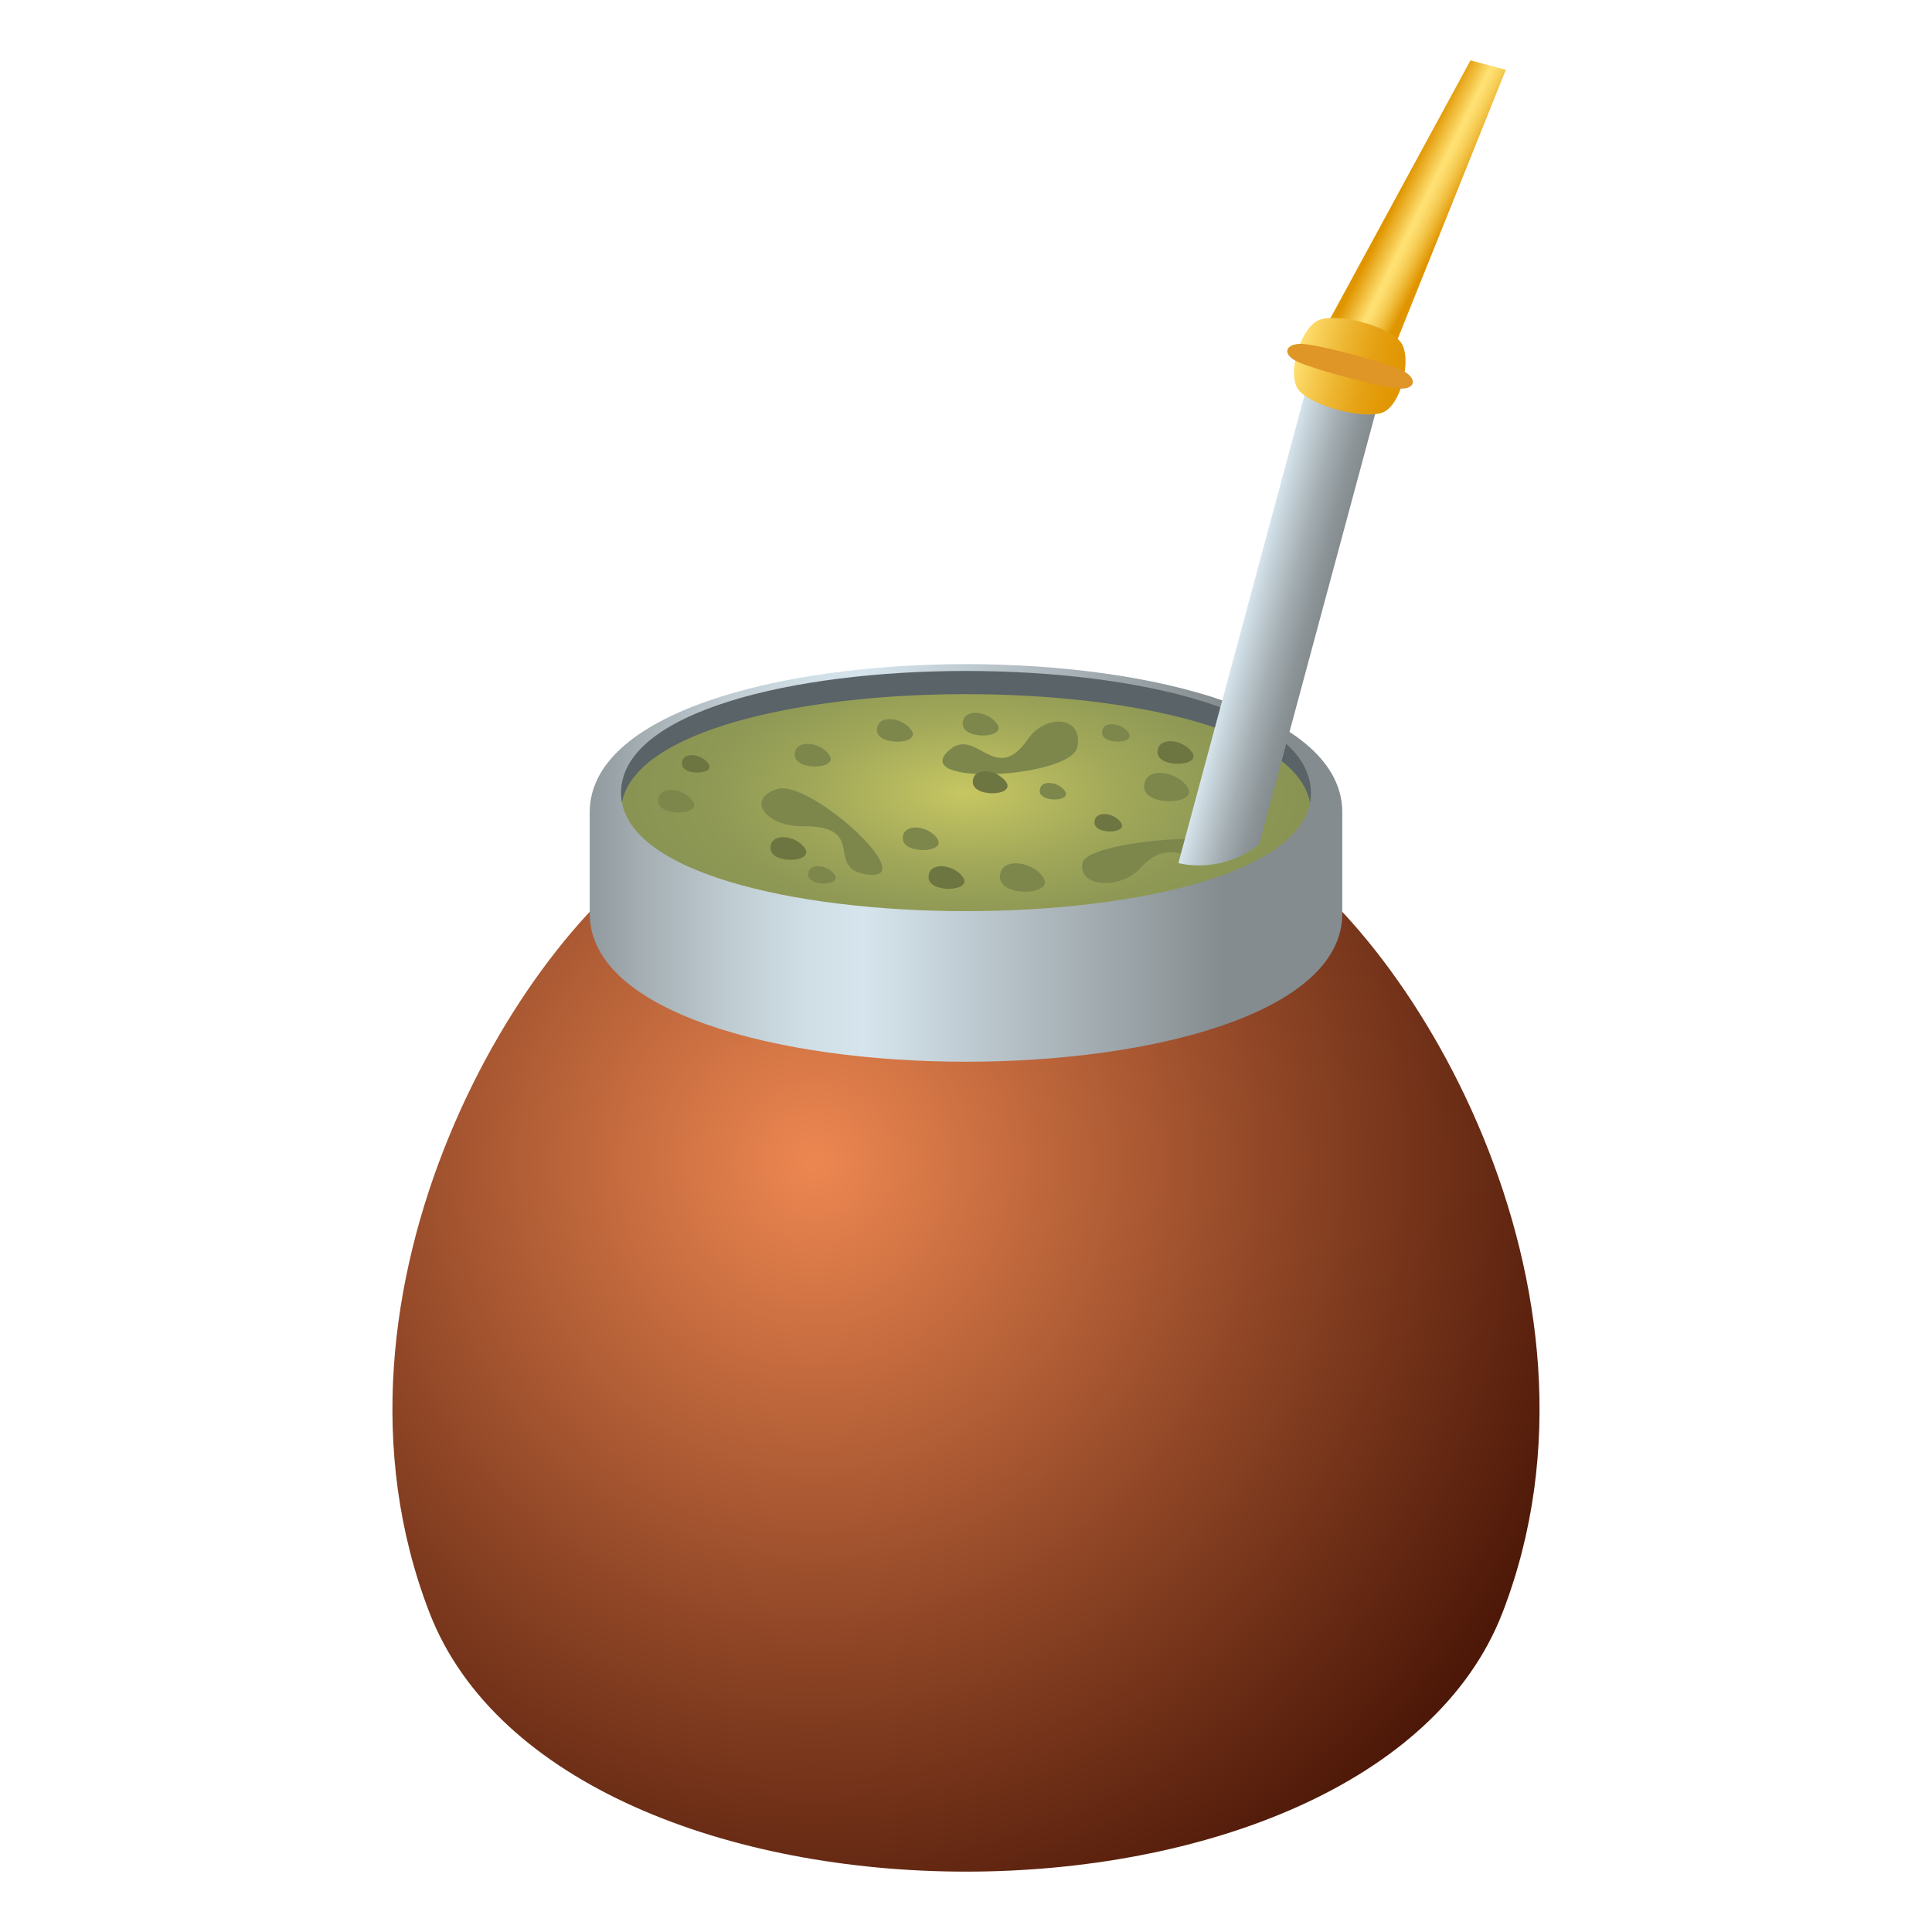 <?xml version="1.0" encoding="utf-8"?>
<!-- Generator: Adobe Illustrator 15.0.0, SVG Export Plug-In . SVG Version: 6.00 Build 0)  -->
<!DOCTYPE svg PUBLIC "-//W3C//DTD SVG 1.1//EN" "http://www.w3.org/Graphics/SVG/1.1/DTD/svg11.dtd">
<svg version="1.1" id="Layer_1" xmlns:x="http://ns.adobe.com/Extensibility/1.0/" xmlns:i="http://ns.adobe.com/AdobeIllustrator/10.0/" xmlns:graph="http://ns.adobe.com/Graphs/1.0/"
	 xmlns="http://www.w3.org/2000/svg" xmlns:xlink="http://www.w3.org/1999/xlink" xmlns:a="http://ns.adobe.com/AdobeSVGViewerExtensions/3.0/"
	 x="0px" y="0px" width="64px" height="64px" viewBox="0 0 64 64" enable-background="new 0 0 64 64" xml:space="preserve">
<radialGradient id="SVGID_1_" cx="-28.297" cy="565.176" r="31.562" gradientTransform="matrix(-0.852 0 0 -0.883 2.852 537.549)" gradientUnits="userSpaceOnUse">
	<stop  offset="0" style="stop-color:#ED8751"/>
	<stop  offset="0.596" style="stop-color:#8B4324"/>
	<stop  offset="1" style="stop-color:#4D1808"/>
	<a:midPointStop  offset="0" style="stop-color:#ED8751"/>
	<a:midPointStop  offset="0.485" style="stop-color:#ED8751"/>
	<a:midPointStop  offset="1" style="stop-color:#4D1808"/>
</radialGradient>
<path fill="url(#SVGID_1_)" d="M14.224,53.415c4.418,11.445,31.133,11.449,35.551,0c4.139-10.723-3.129-22.788-8.229-25.604
	c-5.215-2.882-13.859-2.892-19.094,0C17.355,30.627,10.084,42.695,14.224,53.415z"/>
<linearGradient id="SVGID_2_" gradientUnits="userSpaceOnUse" x1="19.535" y1="28.586" x2="44.465" y2="28.586">
	<stop  offset="0" style="stop-color:#919A9E"/>
	<stop  offset="0.073" style="stop-color:#A5AFB4"/>
	<stop  offset="0.192" style="stop-color:#C0CDD3"/>
	<stop  offset="0.293" style="stop-color:#D0DFE6"/>
	<stop  offset="0.364" style="stop-color:#D6E5ED"/>
	<stop  offset="0.842" style="stop-color:#858C8F"/>
	<a:midPointStop  offset="0" style="stop-color:#919A9E"/>
	<a:midPointStop  offset="0.37" style="stop-color:#919A9E"/>
	<a:midPointStop  offset="0.364" style="stop-color:#D6E5ED"/>
	<a:midPointStop  offset="0.5" style="stop-color:#D6E5ED"/>
	<a:midPointStop  offset="0.842" style="stop-color:#858C8F"/>
</linearGradient>
<path fill="url(#SVGID_2_)" d="M44.465,26.909c0-6.545-24.93-6.545-24.93,0c0,0.248,0,3.105,0,3.354c0,6.544,24.93,6.544,24.93,0
	C44.465,30.015,44.465,27.157,44.465,26.909z"/>
<radialGradient id="SVGID_3_" cx="56.129" cy="59.434" r="10.326" gradientTransform="matrix(1.077 0 0 0.509 -28.433 -3.997)" gradientUnits="userSpaceOnUse">
	<stop  offset="0" style="stop-color:#C7C762"/>
	<stop  offset="0.088" style="stop-color:#BFC060"/>
	<stop  offset="0.456" style="stop-color:#A1A859"/>
	<stop  offset="0.772" style="stop-color:#8F9955"/>
	<stop  offset="1" style="stop-color:#899453"/>
	<a:midPointStop  offset="0" style="stop-color:#C7C762"/>
	<a:midPointStop  offset="0.364" style="stop-color:#C7C762"/>
	<a:midPointStop  offset="1" style="stop-color:#899453"/>
</radialGradient>
<path fill="url(#SVGID_3_)" d="M20.574,26.267c0-5.223,22.852-5.223,22.852,0C43.426,31.488,20.574,31.488,20.574,26.267z"/>
<path fill="#5A6367" d="M43.396,26.587c0.02-0.105,0.029-0.211,0.029-0.32c0-5.387-22.852-5.387-22.852,0
	c0,0.109,0.011,0.215,0.029,0.32C21.511,21.797,42.488,21.797,43.396,26.587z"/>
<path fill="#7D874C" d="M40.81,28.378c1.396-0.985-4.782-0.619-4.95,0.208c-0.168,0.828,1.286,0.879,1.912,0.176
	C38.941,27.449,39.798,29.093,40.81,28.378z"/>
<path fill="#7D874C" d="M28.694,28.965c1.925,0.29-1.887-3.182-2.955-2.826c-1.067,0.352-0.33,1.243,0.84,1.232
	C28.77,27.348,27.299,28.755,28.694,28.965z"/>
<path fill="#7D874C" d="M31.417,24.873c-1.276,1.187,4.062,0.899,4.271-0.127c0.208-1.02-1.04-1.121-1.632-0.268
	C32.949,26.079,32.342,24.015,31.417,24.873z"/>
<path fill="#7D874C" d="M39.328,26.061c0.418,0.605-1.428,0.675-1.428,0C37.9,25.383,38.955,25.519,39.328,26.061z"/>
<path fill="#7D874C" d="M34.555,29.057c0.416,0.608-1.431,0.678-1.431,0C33.124,28.381,34.182,28.513,34.555,29.057z"/>
<path fill="#7D874C" d="M31.046,27.775c0.333,0.486-1.14,0.541-1.14,0C29.906,27.238,30.749,27.343,31.046,27.775z"/>
<path fill="#7D874C" d="M30.191,24.186c0.334,0.484-1.14,0.539-1.14,0S29.895,23.754,30.191,24.186z"/>
<path fill="#7D874C" d="M33.029,23.979c0.334,0.486-1.139,0.539-1.139,0C31.891,23.438,32.732,23.546,33.029,23.979z"/>
<path fill="#6D7541" d="M39.488,24.919c0.335,0.483-1.142,0.539-1.142,0S39.191,24.487,39.488,24.919z"/>
<path fill="#7D874C" d="M27.47,25.006c0.331,0.486-1.143,0.54-1.143,0C26.327,24.467,27.172,24.572,27.47,25.006z"/>
<path fill="#6D7541" d="M31.9,29.061c0.333,0.482-1.141,0.538-1.141,0C30.76,28.521,31.604,28.625,31.9,29.061z"/>
<path fill="#6D7541" d="M33.329,25.905c0.321,0.471-1.104,0.525-1.104,0C32.226,25.383,33.041,25.486,33.329,25.905z"/>
<path fill="#6D7541" d="M37.133,27.248c0.257,0.373-0.877,0.415-0.877,0S36.903,26.914,37.133,27.248z"/>
<path fill="#7D874C" d="M37.385,24.27c0.257,0.374-0.877,0.416-0.877,0C36.508,23.855,37.155,23.938,37.385,24.27z"/>
<path fill="#7D874C" d="M27.646,28.974c0.256,0.373-0.877,0.413-0.877,0C26.77,28.559,27.416,28.642,27.646,28.974z"/>
<path fill="#6D7541" d="M23.465,25.298c0.257,0.371-0.876,0.415-0.876,0C22.589,24.881,23.237,24.963,23.465,25.298z"/>
<path fill="#7D874C" d="M35.277,26.203c0.245,0.354-0.834,0.396-0.834,0C34.443,25.809,35.061,25.887,35.277,26.203z"/>
<path fill="#6D7541" d="M26.661,28.097c0.333,0.486-1.139,0.542-1.139,0C25.521,27.558,26.363,27.666,26.661,28.097z"/>
<path fill="#7D874C" d="M22.945,26.531c0.332,0.486-1.14,0.54-1.14,0C21.806,25.993,22.647,26.099,22.945,26.531z"/>
<linearGradient id="SVGID_4_" gradientUnits="userSpaceOnUse" x1="28.951" y1="89.139" x2="31.4" y2="89.139" gradientTransform="matrix(0.966 0.259 -0.259 0.966 36.39 -73.395)">
	<stop  offset="0" style="stop-color:#D6E5ED"/>
	<stop  offset="0.138" style="stop-color:#C8D5DC"/>
	<stop  offset="0.52" style="stop-color:#A4AEB2"/>
	<stop  offset="0.82" style="stop-color:#8D9599"/>
	<stop  offset="1" style="stop-color:#858C8F"/>
	<a:midPointStop  offset="0" style="stop-color:#D6E5ED"/>
	<a:midPointStop  offset="0.406" style="stop-color:#D6E5ED"/>
	<a:midPointStop  offset="1" style="stop-color:#858C8F"/>
</linearGradient>
<path fill="url(#SVGID_4_)" d="M41.711,27.976c-1.295,1.011-2.675,0.614-2.675,0.614l4.522-16.775l2.34,0.624L41.711,27.976z"/>
<linearGradient id="SVGID_5_" gradientUnits="userSpaceOnUse" x1="30.258" y1="74.601" x2="32.041" y2="74.962" gradientTransform="matrix(0.966 0.259 -0.259 0.966 36.39 -73.395)">
	<stop  offset="0" style="stop-color:#E09500"/>
	<stop  offset="0.467" style="stop-color:#FFE173"/>
	<stop  offset="0.548" style="stop-color:#FDDD6D"/>
	<stop  offset="0.661" style="stop-color:#F8D15B"/>
	<stop  offset="0.792" style="stop-color:#F0BD3D"/>
	<stop  offset="0.937" style="stop-color:#E5A214"/>
	<stop  offset="1" style="stop-color:#E09500"/>
	<a:midPointStop  offset="0" style="stop-color:#E09500"/>
	<a:midPointStop  offset="0.506" style="stop-color:#E09500"/>
	<a:midPointStop  offset="0.467" style="stop-color:#FFE173"/>
	<a:midPointStop  offset="0.636" style="stop-color:#FFE173"/>
	<a:midPointStop  offset="1" style="stop-color:#E09500"/>
</linearGradient>
<polygon fill="url(#SVGID_5_)" points="46.073,11.793 43.73,11.169 48.712,2 49.883,2.312 "/>
<linearGradient id="SVGID_6_" gradientUnits="userSpaceOnUse" x1="28.371" y1="80.452" x2="32.005" y2="80.452" gradientTransform="matrix(0.966 0.259 -0.259 0.966 36.39 -73.395)">
	<stop  offset="0" style="stop-color:#FFE173"/>
	<stop  offset="0.173" style="stop-color:#F7CD54"/>
	<stop  offset="0.415" style="stop-color:#EDB530"/>
	<stop  offset="0.641" style="stop-color:#E6A316"/>
	<stop  offset="0.843" style="stop-color:#E29906"/>
	<stop  offset="1" style="stop-color:#E09500"/>
	<a:midPointStop  offset="0" style="stop-color:#FFE173"/>
	<a:midPointStop  offset="0.345" style="stop-color:#FFE173"/>
	<a:midPointStop  offset="1" style="stop-color:#E09500"/>
</linearGradient>
<path fill="url(#SVGID_6_)" d="M45.791,13.669c-0.637,0.23-2.324-0.219-2.761-0.735c-0.426-0.504,0.037-2.032,0.624-2.314
	c0.601-0.291,2.386,0.186,2.762,0.735C46.78,11.891,46.414,13.444,45.791,13.669z"/>
<path fill="#DF9626" d="M46.275,12.866c-0.66-0.072-2.651-0.603-3.263-0.87c-0.591-0.259-0.428-0.643,0.163-0.602
	c0.605,0.046,2.717,0.607,3.262,0.87C46.973,12.521,46.922,12.937,46.275,12.866z"/>
</svg>
